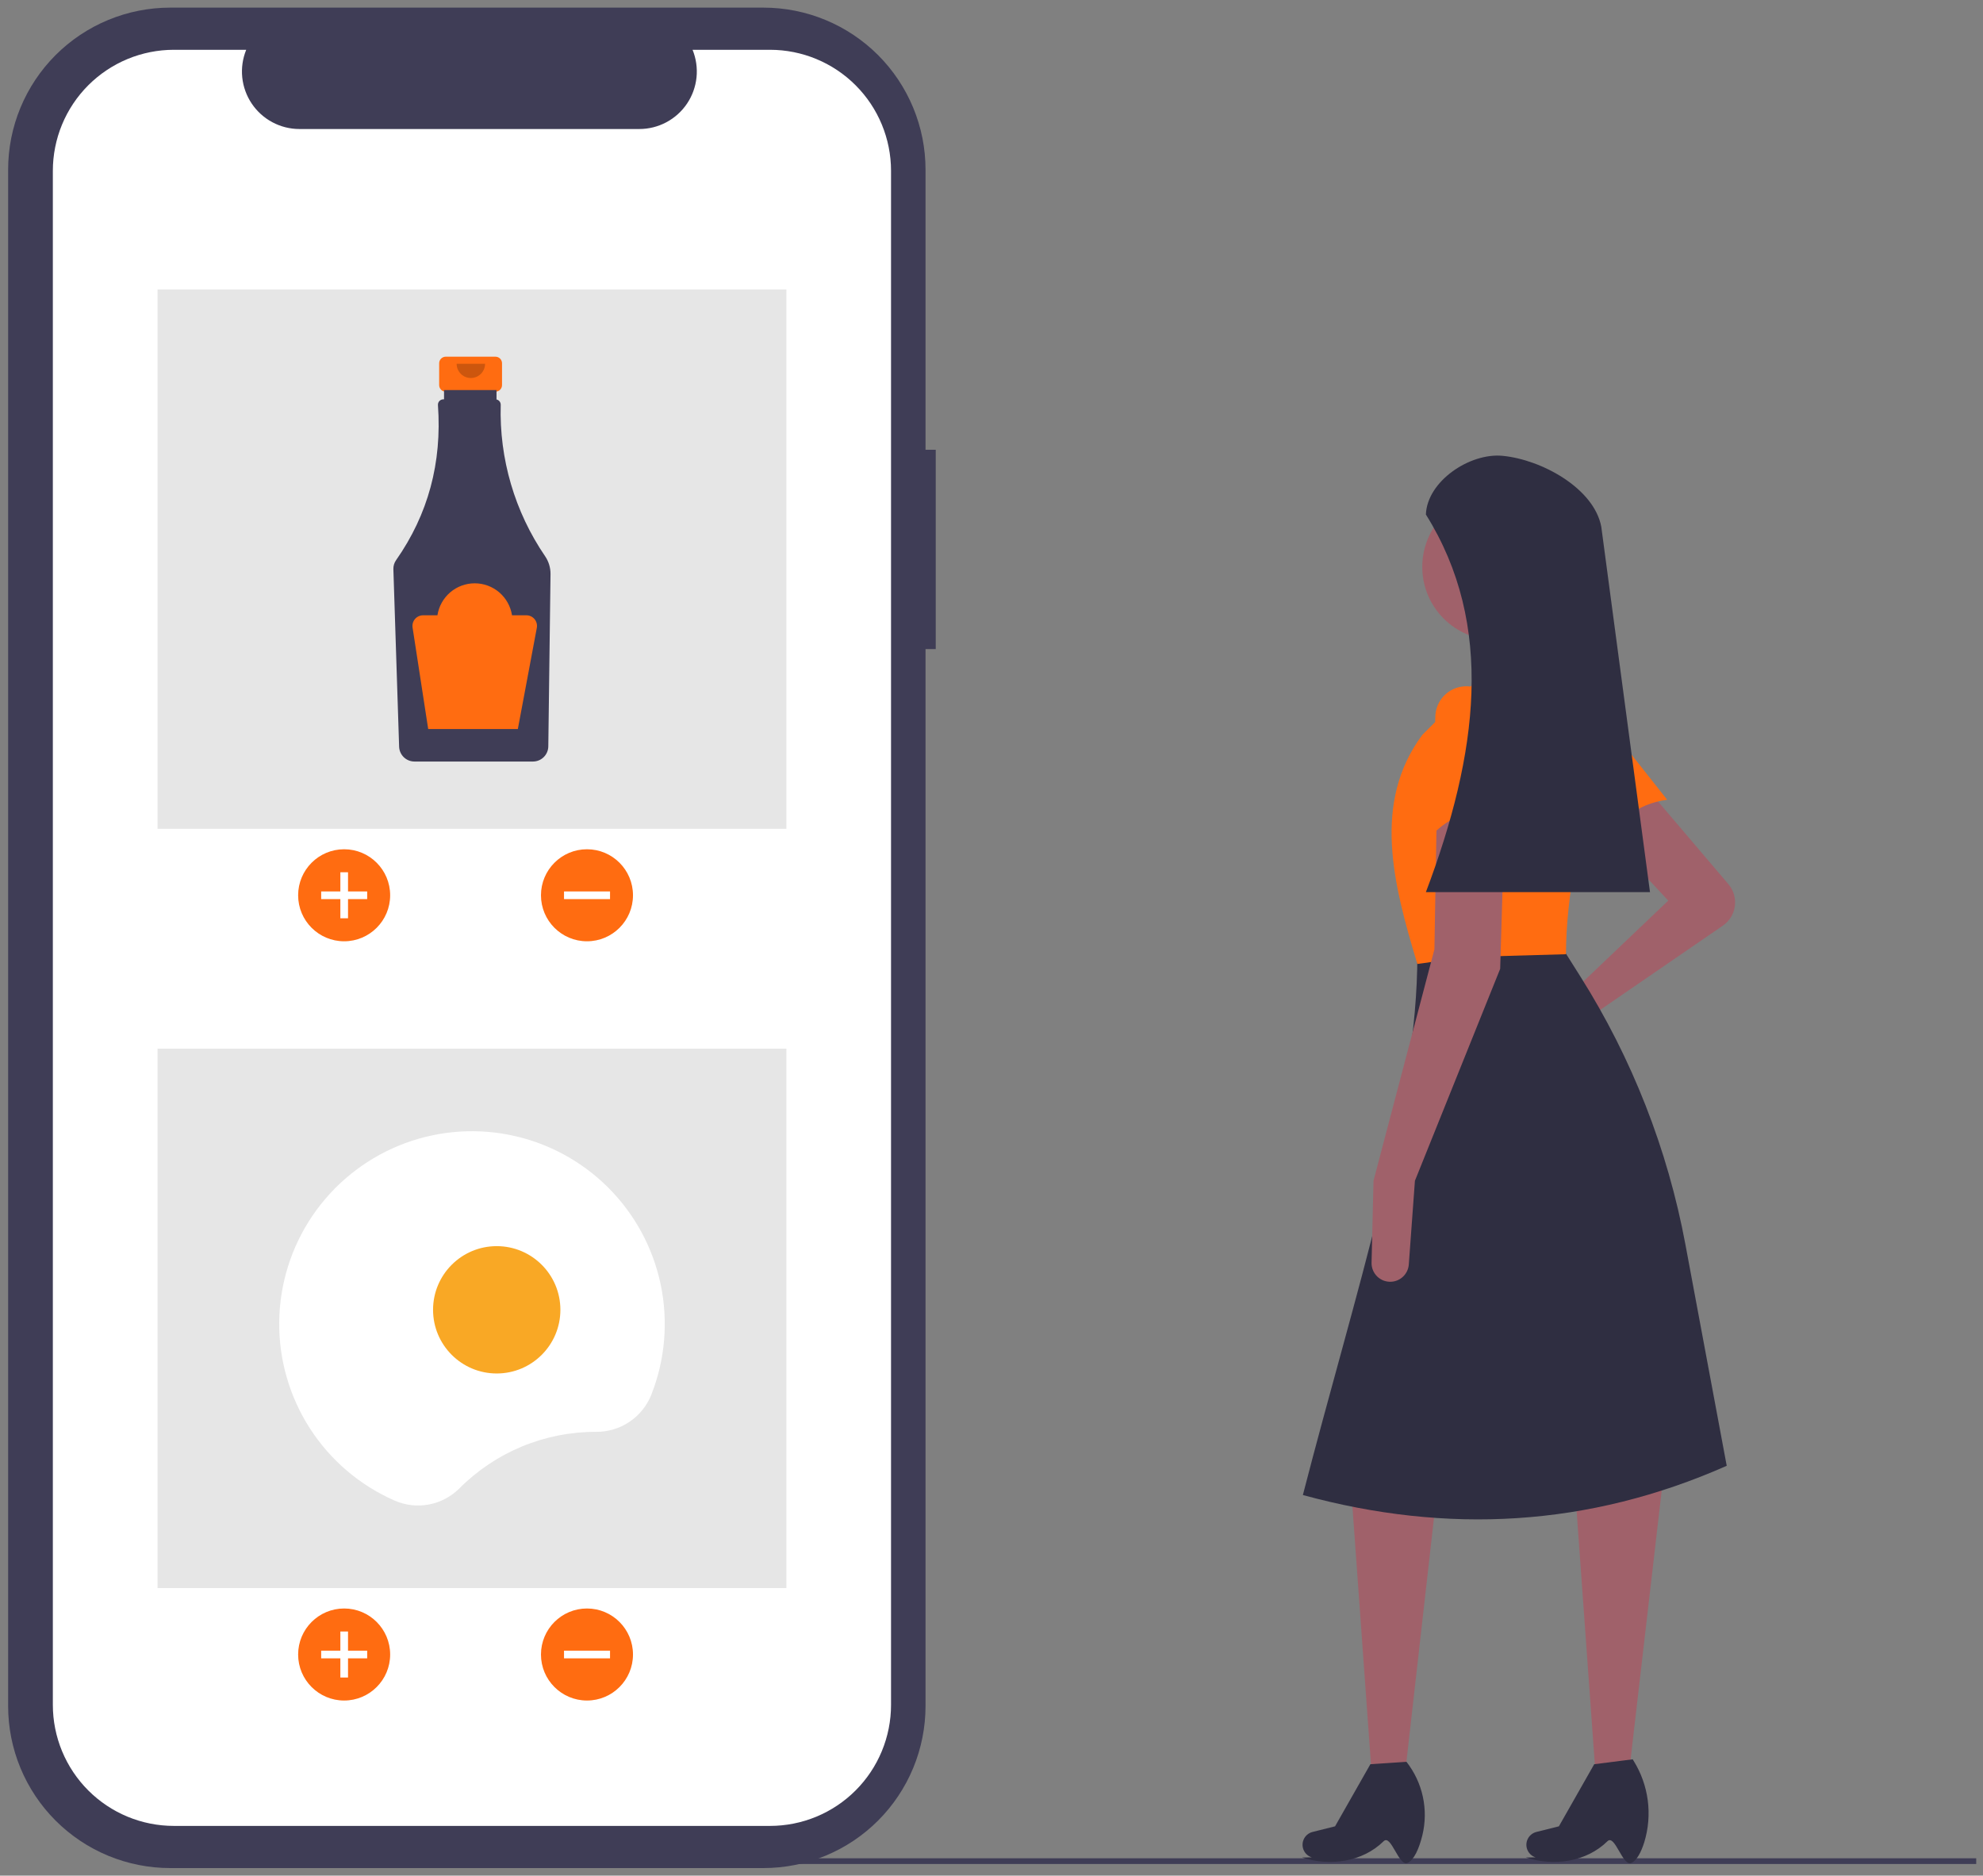 <svg width="203" height="192" viewBox="0 0 203 192" fill="none" xmlns="http://www.w3.org/2000/svg">
<rect x="0" y="0" width="203" height="192" fill="#808080" stroke="none"/>
<g clip-path="url(#clip0_1163_382)">
<path d="M202.314 190.223H66.356V190.809H202.314V190.223Z" fill="#3F3D56"/>
<path d="M176.936 90.507C177.197 90.814 177.391 91.173 177.506 91.56C177.62 91.948 177.651 92.355 177.598 92.755C177.545 93.155 177.408 93.54 177.197 93.884C176.986 94.228 176.705 94.524 176.372 94.753L162.301 104.413L156.105 108.544C155.753 108.778 155.327 108.874 154.908 108.811C154.49 108.748 154.11 108.532 153.842 108.205C153.686 108.014 153.573 107.792 153.511 107.553C153.45 107.314 153.44 107.065 153.484 106.822C153.528 106.58 153.625 106.349 153.766 106.148C153.908 105.946 154.092 105.777 154.305 105.653L160.306 102.169L170.779 92.194L164.047 84.963L169.034 81.222L176.936 90.507Z" fill="#A0616A"/>
<path d="M143.849 181.467H140.408L138.363 153.039L147.091 152.79L143.849 181.467Z" fill="#A0616A"/>
<path d="M144.102 190.693C143.184 191.112 142.415 187.719 141.641 188.479C139.476 190.607 136.16 191.071 133.27 190.142L134.281 190.13C134.107 190.074 133.945 189.983 133.807 189.863C133.669 189.743 133.557 189.596 133.477 189.431C133.397 189.266 133.352 189.087 133.343 188.904C133.335 188.721 133.364 188.538 133.428 188.366C133.505 188.161 133.631 187.978 133.794 187.832C133.958 187.686 134.154 187.582 134.367 187.529L136.67 186.953L140.286 180.594L143.977 180.345C144.8 181.394 145.374 182.616 145.657 183.919C145.939 185.222 145.922 186.572 145.608 187.868C145.273 189.235 144.756 190.395 144.102 190.693Z" fill="#2F2E41"/>
<path d="M166.767 181.467H163.326L161.281 153.039L170.258 151.294L166.767 181.467Z" fill="#A0616A"/>
<path d="M167.016 190.693C166.098 191.112 165.329 187.719 164.555 188.48C162.39 190.607 159.074 191.071 156.184 190.142L157.195 190.13C157.021 190.074 156.86 189.984 156.721 189.863C156.583 189.743 156.471 189.596 156.391 189.431C156.311 189.266 156.266 189.087 156.257 188.904C156.249 188.721 156.278 188.538 156.342 188.367C156.419 188.161 156.545 187.978 156.708 187.832C156.872 187.686 157.068 187.582 157.281 187.529L159.584 186.953L163.2 180.594L167.14 180.095L167.24 180.258C168.002 181.486 168.493 182.862 168.681 184.295C168.868 185.727 168.748 187.184 168.329 188.566C168.001 189.616 167.555 190.447 167.016 190.693Z" fill="#2F2E41"/>
<path d="M170.667 81.865C167.501 82.305 165.31 84.039 164.418 87.497L158.6 76.755C158.255 76.072 158.167 75.288 158.353 74.546C158.54 73.804 158.987 73.154 159.613 72.715C160.278 72.249 161.096 72.055 161.899 72.173C162.702 72.29 163.43 72.711 163.934 73.348L170.667 81.865Z" fill="#FF6C11"/>
<path d="M176.765 150.047C162.619 156.306 148.142 157.076 133.375 153.039C138.767 132.125 145.134 113.214 145.095 97.68L159.558 96.433L161.785 99.964C167.069 108.34 170.716 117.642 172.533 127.377L176.765 150.047Z" fill="#2F2E41"/>
<path d="M153.079 65.512C157.21 65.512 160.56 62.163 160.56 58.031C160.56 53.899 157.21 50.55 153.079 50.55C148.947 50.55 145.598 53.899 145.598 58.031C145.598 62.163 148.947 65.512 153.079 65.512Z" fill="#A0616A"/>
<path d="M161.305 71.247L152.078 71.746L150.582 63.517L158.063 62.27L161.305 71.247Z" fill="#A0616A"/>
<path d="M160.307 97.68L150.198 97.965L145.095 98.677C142.59 90.403 140.481 82.147 145.594 75.237L151.579 69.252L160.556 69.003L160.675 69.071C162.1 69.888 163.205 71.166 163.807 72.695C164.409 74.223 164.473 75.912 163.987 77.481C161.759 84.721 160.328 91.557 160.307 97.68Z" fill="#FF6C11"/>
<path d="M144.846 120.871L144.219 129.44C144.185 129.899 143.987 130.331 143.66 130.655C143.334 130.979 142.901 131.175 142.442 131.205C142.177 131.223 141.912 131.185 141.663 131.095C141.414 131.004 141.186 130.863 140.994 130.679C140.803 130.496 140.652 130.274 140.551 130.029C140.449 129.784 140.4 129.521 140.407 129.255L140.606 120.871L146.841 97.181L147.09 82.718L154.072 82.469L153.573 99.176L144.846 120.871Z" fill="#A0616A"/>
<path d="M154.823 83.716C151.863 82.512 149.098 82.915 146.594 85.461L146.937 73.25C146.98 72.486 147.297 71.764 147.83 71.215C148.362 70.666 149.075 70.327 149.837 70.261C150.646 70.19 151.451 70.432 152.087 70.936C152.724 71.44 153.143 72.168 153.26 72.972L154.823 83.716Z" fill="#FF6C11"/>
<path d="M168.91 91.321H145.969C151.321 77.15 153.046 63.966 145.969 52.67C146.09 49.277 150.442 46.336 153.821 46.661C157.812 47.045 163.175 49.977 163.923 53.917L168.91 91.321Z" fill="#2F2E41"/>
<path d="M95.793 46.038H94.747V17.372C94.747 15.193 94.318 13.036 93.484 11.023C92.65 9.01 91.428 7.181 89.888 5.64C88.347 4.1 86.518 2.877 84.505 2.044C82.492 1.21 80.335 0.781 78.156 0.781H17.423C15.244 0.781 13.087 1.21 11.074 2.044C9.061 2.877 7.232 4.1 5.691 5.64C4.151 7.181 2.929 9.01 2.095 11.023C1.261 13.036 0.832 15.193 0.832 17.372V174.635C0.832 176.814 1.261 178.972 2.095 180.985C2.929 182.997 4.151 184.826 5.691 186.367C7.232 187.908 9.061 189.13 11.074 189.964C13.087 190.797 15.244 191.226 17.423 191.226H78.156C80.335 191.226 82.492 190.797 84.505 189.964C86.518 189.13 88.347 187.908 89.888 186.367C91.428 184.826 92.65 182.997 93.484 180.985C94.318 178.972 94.747 176.814 94.747 174.635V66.443H95.793V46.038Z" fill="#3F3D56"/>
<path d="M78.825 5.097H70.898C71.262 5.991 71.401 6.961 71.303 7.921C71.204 8.881 70.871 9.803 70.333 10.604C69.794 11.405 69.067 12.061 68.215 12.515C67.363 12.969 66.413 13.207 65.448 13.207H30.655C29.689 13.207 28.739 12.969 27.887 12.515C27.035 12.061 26.308 11.405 25.77 10.604C25.231 9.803 24.898 8.881 24.799 7.921C24.701 6.961 24.84 5.991 25.205 5.097H17.8C16.173 5.097 14.562 5.418 13.059 6.04C11.556 6.663 10.19 7.576 9.039 8.726C7.889 9.877 6.976 11.242 6.353 12.746C5.731 14.249 5.41 15.86 5.41 17.487V174.52C5.41 176.147 5.731 177.758 6.353 179.261C6.976 180.765 7.889 182.131 9.039 183.281C10.19 184.432 11.556 185.344 13.059 185.967C14.562 186.59 16.173 186.91 17.8 186.91H78.825C80.452 186.91 82.064 186.59 83.567 185.967C85.07 185.344 86.436 184.432 87.586 183.281C88.737 182.131 89.65 180.765 90.272 179.261C90.895 177.758 91.215 176.147 91.215 174.52V17.487C91.215 14.201 89.91 11.05 87.586 8.726C85.263 6.403 82.111 5.097 78.825 5.097Z" fill="white"/>
<path d="M80.502 29.627H16.129V84.841H80.502V29.627Z" fill="#E6E6E6"/>
<path d="M35.23 96.355C37.831 96.355 39.94 94.246 39.94 91.645C39.94 89.044 37.831 86.935 35.23 86.935C32.628 86.935 30.52 89.044 30.52 91.645C30.52 94.246 32.628 96.355 35.23 96.355Z" fill="#FF6C11"/>
<path d="M37.589 91.253H35.627V89.29H34.842V91.253H32.879V92.038H34.842V94H35.627V92.038H37.589V91.253Z" fill="white"/>
<path d="M60.089 96.355C62.691 96.355 64.799 94.246 64.799 91.645C64.799 89.044 62.691 86.935 60.089 86.935C57.488 86.935 55.379 89.044 55.379 91.645C55.379 94.246 57.488 96.355 60.089 96.355Z" fill="#FF6C11"/>
<path d="M62.449 92.038V91.253H57.739V92.038H62.449Z" fill="white"/>
<path d="M50.719 36.513H45.632C45.453 36.513 45.281 36.584 45.155 36.711C45.028 36.837 44.957 37.008 44.957 37.187V39.42C44.957 39.599 45.028 39.771 45.155 39.897C45.281 40.024 45.453 40.095 45.632 40.095H46.474V43.44H49.876V40.095H50.719C50.898 40.095 51.069 40.024 51.196 39.897C51.322 39.771 51.393 39.599 51.393 39.42V37.187C51.393 37.008 51.322 36.837 51.196 36.711C51.069 36.584 50.898 36.513 50.719 36.513Z" fill="#FF6C11"/>
<path d="M55.809 56.948C52.694 52.389 51.101 46.962 51.259 41.442C51.262 41.315 51.221 41.19 51.142 41.09C51.064 40.99 50.953 40.919 50.829 40.892V39.927H45.456V40.878H45.382C45.31 40.878 45.238 40.893 45.171 40.92C45.104 40.948 45.044 40.989 44.992 41.04C44.941 41.091 44.901 41.152 44.873 41.219C44.846 41.286 44.831 41.358 44.832 41.43C44.832 41.444 44.832 41.457 44.833 41.47C45.256 47.371 43.827 52.662 40.545 57.344C40.356 57.613 40.26 57.936 40.27 58.265L40.858 76.437C40.872 76.842 41.042 77.227 41.333 77.51C41.623 77.792 42.012 77.952 42.417 77.955H54.57C54.98 77.952 55.373 77.789 55.664 77.5C55.956 77.211 56.123 76.82 56.13 76.41L56.357 58.766C56.363 58.119 56.172 57.485 55.809 56.948Z" fill="#3F3D56"/>
<path opacity="0.2" d="M49.656 37.24C49.656 37.626 49.503 37.996 49.23 38.269C48.957 38.542 48.587 38.696 48.201 38.696C47.815 38.696 47.445 38.542 47.172 38.269C46.899 37.996 46.746 37.626 46.746 37.24" fill="black"/>
<path d="M53.886 62.985H52.415C52.274 62.073 51.812 61.242 51.112 60.641C50.412 60.041 49.52 59.711 48.597 59.711C47.675 59.711 46.783 60.041 46.083 60.641C45.383 61.242 44.921 62.073 44.78 62.985H43.309C43.152 62.985 42.997 63.019 42.855 63.084C42.713 63.149 42.586 63.245 42.484 63.364C42.383 63.482 42.307 63.622 42.264 63.772C42.221 63.923 42.212 64.081 42.235 64.236L43.834 74.626H53.012L54.954 64.271C54.983 64.114 54.977 63.953 54.937 63.798C54.897 63.644 54.824 63.5 54.722 63.377C54.62 63.254 54.492 63.156 54.348 63.088C54.203 63.02 54.046 62.985 53.886 62.985Z" fill="#FF6C11"/>
<path d="M80.502 107.346H16.129V162.561H80.502V107.346Z" fill="#E6E6E6"/>
<path d="M35.23 174.075C37.831 174.075 39.94 171.966 39.94 169.365C39.94 166.763 37.831 164.654 35.23 164.654C32.628 164.654 30.52 166.763 30.52 169.365C30.52 171.966 32.628 174.075 35.23 174.075Z" fill="#FF6C11"/>
<path d="M37.589 168.972H35.627V167.009H34.842V168.972H32.879V169.757H34.842V171.72H35.627V169.757H37.589V168.972Z" fill="white"/>
<path d="M60.089 174.075C62.691 174.075 64.799 171.966 64.799 169.365C64.799 166.763 62.691 164.654 60.089 164.654C57.488 164.654 55.379 166.763 55.379 169.365C55.379 171.966 57.488 174.075 60.089 174.075Z" fill="#FF6C11"/>
<path d="M62.449 169.757V168.972H57.739V169.757H62.449Z" fill="white"/>
<path d="M60.988 146.572L61.024 146.572C62.236 146.582 63.423 146.227 64.43 145.552C65.437 144.877 66.217 143.915 66.669 142.79C68.093 139.19 68.426 135.25 67.628 131.462C66.829 127.673 64.933 124.203 62.177 121.484C59.421 118.764 55.926 116.916 52.127 116.169C48.328 115.421 44.393 115.808 40.812 117.28C37.231 118.753 34.162 121.246 31.988 124.449C29.814 127.653 28.63 131.426 28.583 135.297C28.537 139.169 29.631 142.968 31.728 146.223C33.826 149.477 36.834 152.043 40.379 153.6C41.481 154.088 42.704 154.232 43.889 154.012C45.074 153.792 46.164 153.22 47.018 152.369C48.849 150.529 51.026 149.069 53.423 148.074C55.821 147.079 58.392 146.568 60.988 146.572Z" fill="white"/>
<path d="M50.849 140.597C54.449 140.597 57.367 137.679 57.367 134.08C57.367 130.48 54.449 127.562 50.849 127.562C47.25 127.562 44.332 130.48 44.332 134.08C44.332 137.679 47.25 140.597 50.849 140.597Z" fill="#F9A825"/>
</g>
<defs>
<clipPath id="clip0_1163_382">
<rect width="201.474" height="190.446" fill="white" transform="translate(0.832 0.781)"/>
</clipPath>
</defs>
</svg>

